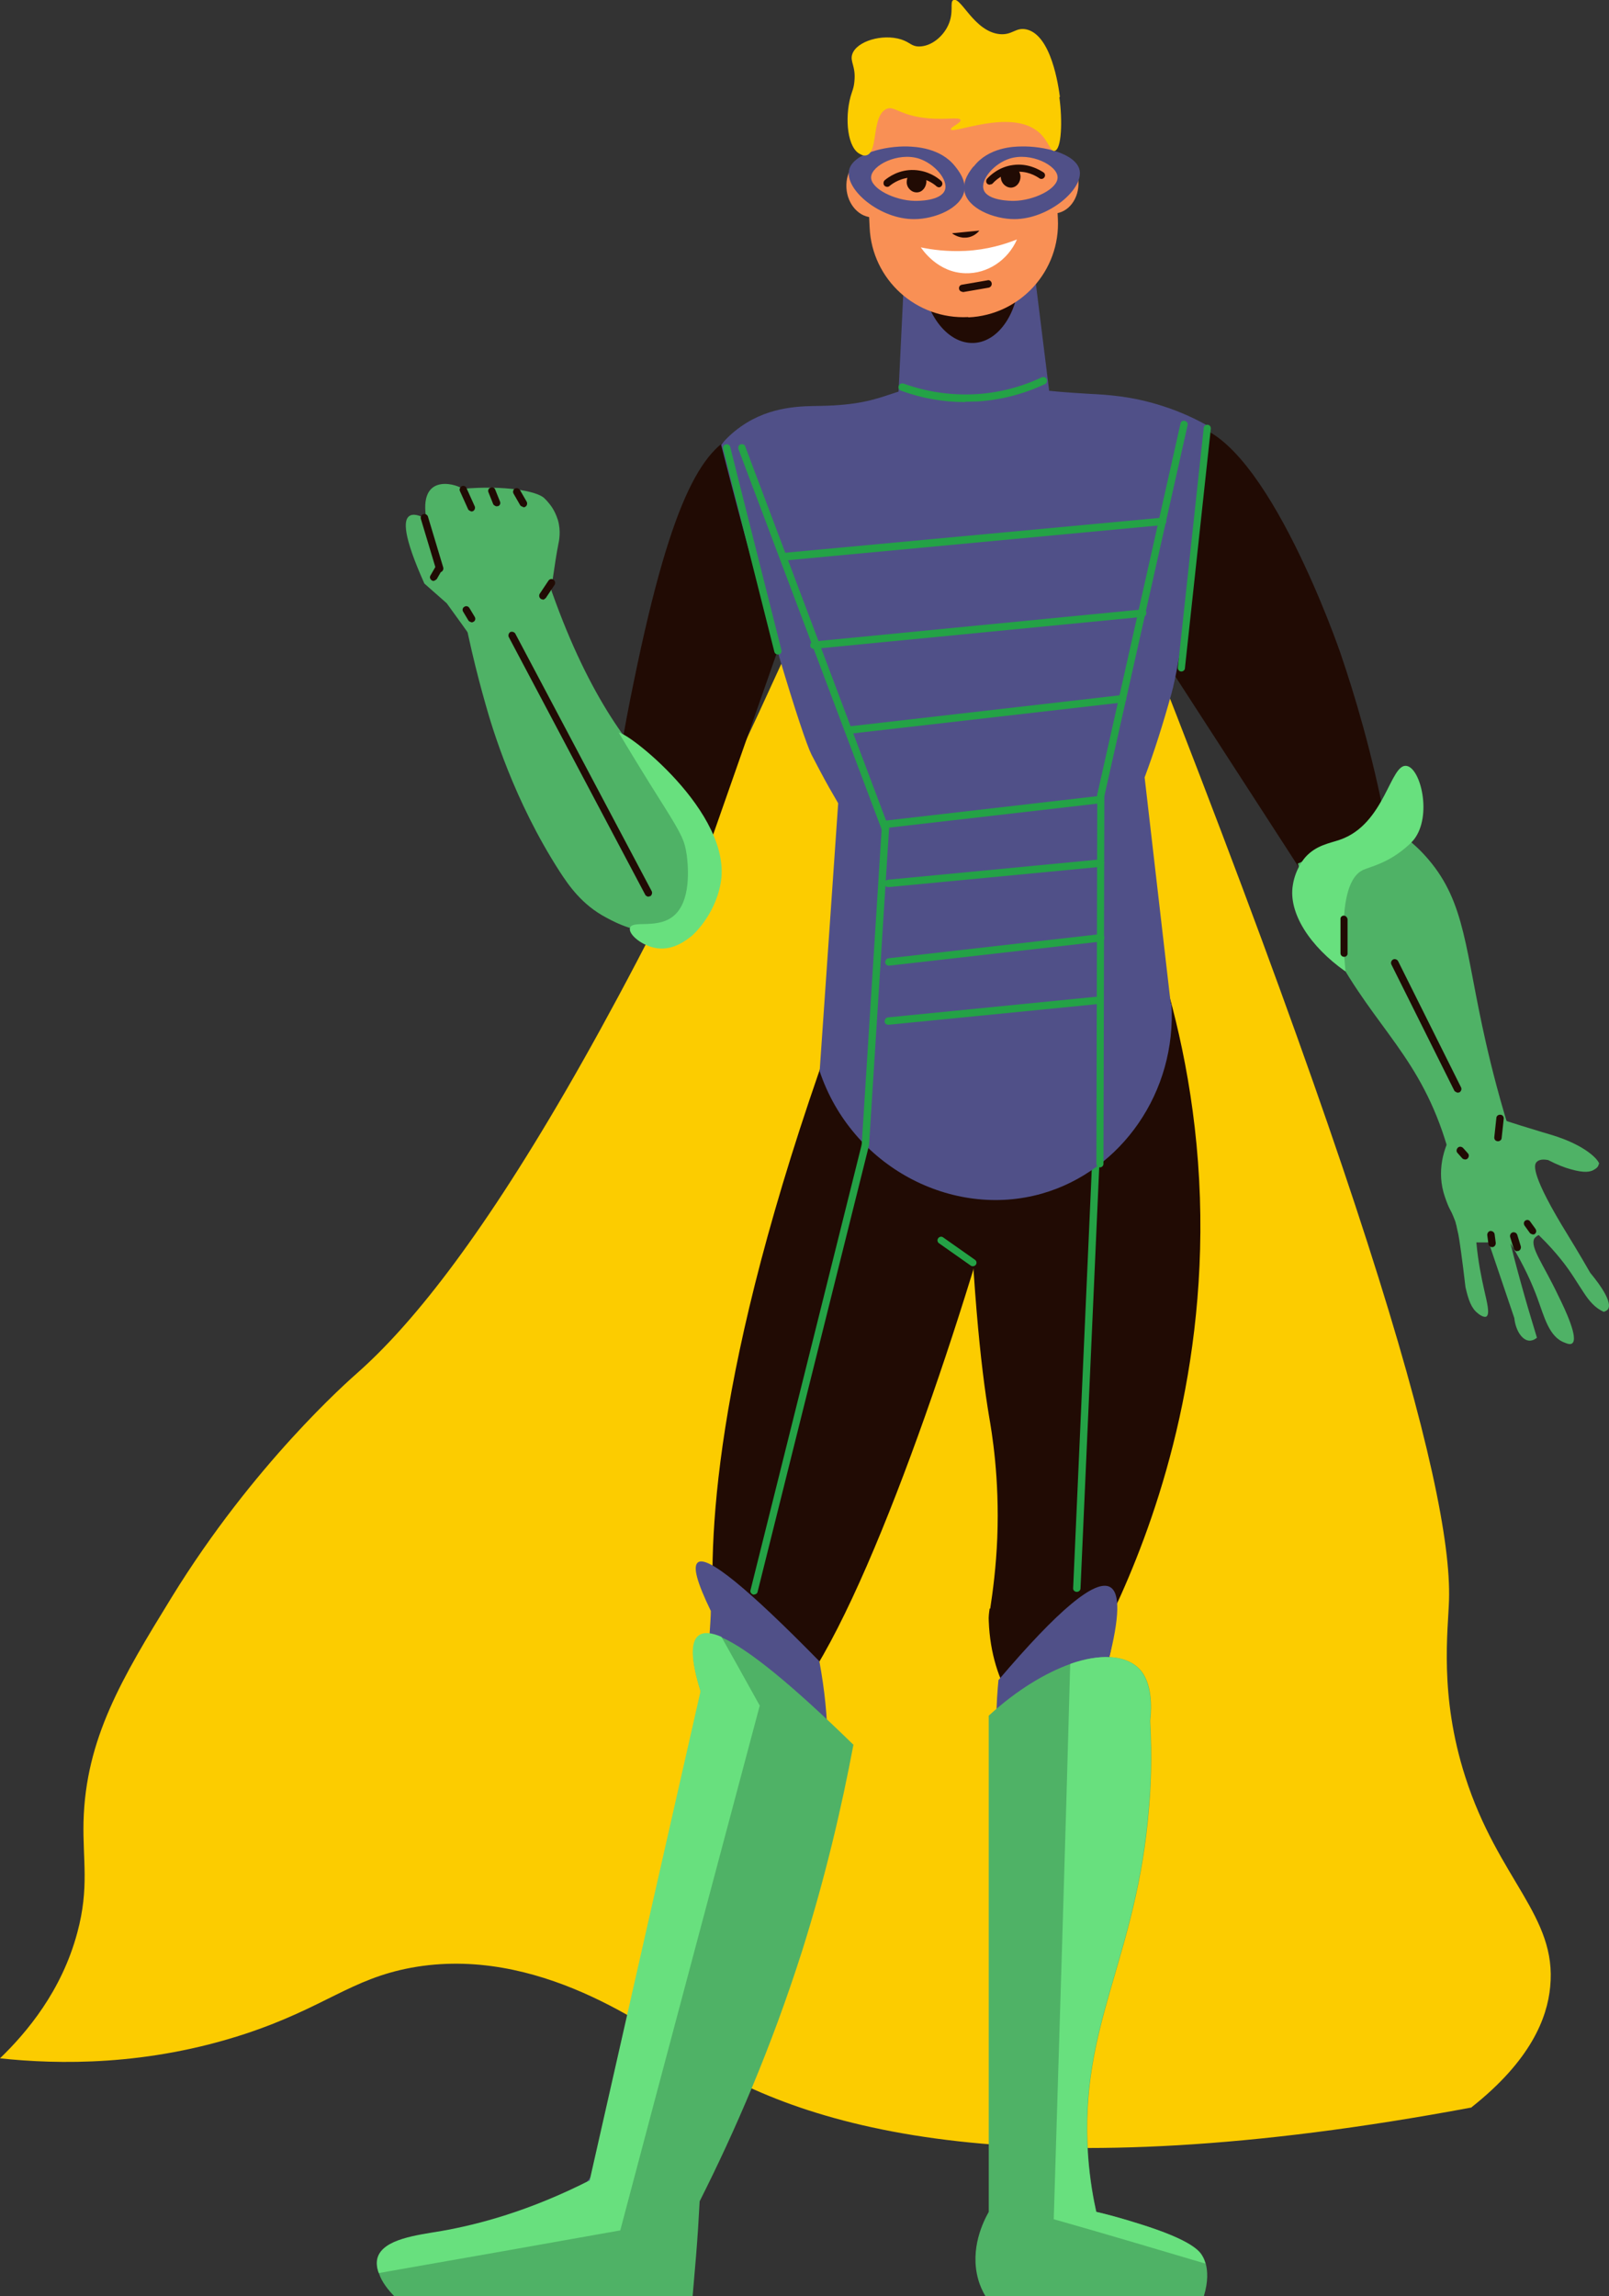 <?xml version="1.0" encoding="UTF-8"?><svg xmlns="http://www.w3.org/2000/svg" viewBox="0 0 54.71 78.07"><rect x="0" y="0" width="54.71" height="78.07" fill="#333333" stroke="none"/><defs><style>.e{fill:#fff;}.f{fill:#4fb266;}.g{fill:#24a246;}.h{fill:#210b04;}.i{fill:#f99055;}.j{fill:#fccc00;}.k{fill:#68e07e;}.l{fill:#505088;}</style></defs><g id="a"/><g id="b"><g id="c"><g id="d"><path class="j" d="M50.04,71.65c-15.17,2.84-22.56,.81-26.51-1.75-1.47-.96-5.26-3.79-9.55-3-2.05,.38-2.94,1.35-5.62,2.24-3.36,1.11-6.39,1.05-8.36,.84,.91-.88,2.1-2.29,2.63-4.28,.41-1.52,.18-2.46,.21-3.76,.07-2.83,1.31-4.89,3-7.64,2.78-4.52,5.99-7.34,6.33-7.64,3.53-3.13,9.19-11.3,18.5-33.51,1.6-.07,3.2-.14,4.8-.21,10.88,26.72,13.92,37.61,13.8,41.46-.03,1.03-.34,3.23,.55,6,1.12,3.51,3.13,4.74,2.89,7.15-.1,1.06-.66,2.5-2.67,4.09Z"/><g><path class="h" d="M23.77,29.77c-.47,1.29-1.8,1.75-2.55,1.33-.55-.31-.85-1.13-.68-1.98,.34-2.42,.7-4.45,1.01-5.94,1.33-6.51,2.41-8.03,3.68-8.49,.25-.09,.47-.13,.61-.14,.24,2.42,.47,4.84,.71,7.26-.93,2.65-1.86,5.3-2.79,7.96Z"/><path class="f" d="M17.51,18.54l-1.93,1.26c.28,1.72,.64,3.12,.92,4.11,.24,.86,.97,3.3,2.53,5.72,.3,.46,.75,1.13,1.59,1.57,.35,.19,1.45,.77,2.32,.29,1.1-.62,.91-2.44,.9-2.52-.16-1.33-1.11-2.22-1.42-2.53-1.17-1.15-2.63-3.17-3.88-6.98-.34-.31-.69-.61-1.03-.92Z"/><path class="k" d="M21.04,24.91s.34,.58,1.04,1.71c.81,1.29,1.1,1.72,1.21,2.14,.04,.15,.05,.27,.06,.3,.02,.18,.2,1.44-.38,2.02-.55,.55-1.47,.18-1.55,.47-.06,.22,.42,.62,.93,.69,.55,.07,.98-.27,1.17-.42,0,0,.77-.65,.98-1.77,.46-2.41-3.3-5.28-3.47-5.13Z"/><path class="h" d="M44.15,29.45c.99-.48,1.98-.96,2.97-1.44-.47-2.45-1.07-4.42-1.54-5.8,0,0-2.49-7.29-5.05-7.75-.26-.05-.49-.05-.63-.04-.1,2.67-.21,5.33-.31,8l4.55,7.03Z"/><path class="f" d="M49.46,40.02c.67-.37,1.34-.75,2.01-1.12-.46-1.43-.76-2.63-.95-3.47-.71-3.13-.68-4.72-1.95-6.21-.51-.6-1.06-.97-1.44-1.2-1,.45-2,.89-3,1.34,.33,1.1,.7,1.93,.96,2.46,1.42,2.89,2.97,3.82,3.95,6.64,.23,.67,.36,1.23,.43,1.56Z"/><path class="f" d="M54.36,39.57c0,.12-.14,.19-.22,.23-.06,.02-.23,.1-.74-.05-.19-.05-.45-.15-.76-.31-.25-.05-.36,.02-.41,.09-.06,.09-.18,.42,1.08,2.46,0,0,.4,.65,.76,1.28,.06,.08,.82,.96,.6,1.25-.03,.03-.07,.06-.14,.08-.29-.13-.49-.36-.69-.67-.21-.31-.42-.69-.77-1.12-.16-.2-.41-.49-.75-.82-.04,.02-.1,.05-.15,.12-.15,.3,.31,.87,.82,1.95,.23,.46,.69,1.44,.47,1.61-.07,.06-.2,0-.25-.02-.54-.19-.7-.88-.94-1.53-.17-.46-.45-1.1-.91-1.85,.14,.57,.3,1.16,.47,1.76,.14,.5,.29,.98,.43,1.45-.11,.09-.2,.1-.25,.1-.23,0-.47-.31-.52-.77-.29-.86-.58-1.71-.87-2.57-.15,0-.28,0-.42,0,.06,.67,.18,1.23,.27,1.63,.09,.4,.2,.81,.07,.89-.1,.05-.28-.1-.29-.11-.22-.17-.32-.45-.42-.89-.11-.95-.21-1.64-.24-1.78-.03-.14-.06-.27-.06-.27,0-.03-.02-.07-.03-.12,0-.03-.04-.13-.09-.25-.06-.15-.09-.18-.15-.31,0,0-.06-.13-.13-.34-.59-1.71,.98-3.26,1.11-2.93,.59,.26,2.5,.82,2.5,.82,1.2,.36,1.63,.87,1.64,1Z"/><path class="k" d="M43.96,30.09c.09-.58,.42-.94,.42-.94,.37-.42,.84-.48,1.18-.6,1.54-.53,1.71-2.61,2.27-2.51,.48,.08,.87,1.7,.25,2.5-.09,.11-.18,.19-.31,.3-.62,.52-1.19,.63-1.43,.74-.43,.21-.82,.98-.59,3.45-1.22-.86-1.95-2-1.79-2.94Z"/><g><path class="h" d="M33.65,54.69c-.02,.14-.04,.28-.03,.42,.08,2.21,1.25,3.7,2.13,3.7,.92,0,2.19-1.63,2.13-4.07,1.25-2.67,3.13-7.65,2.92-14.03-.11-3.3-.76-6.07-1.42-8.14l-6.5,5.68c.15,5.32,.47,8.22,.75,9.9,.09,.52,.36,2.07,.28,4.13-.04,.99-.15,1.82-.24,2.41Z"/><path class="l" d="M33.99,74.71c.73,.08,1.47,.16,2.21,.23,.05-.55,.14-1.4,.3-2.43,.83-5.3,2.22-7.06,2.34-10.3,.05-1.34-.11-3.31-1.15-5.75,.38-1.47,.4-2.3,.06-2.5-.5-.29-1.77,.77-3.8,3.16-.03,.31-.07,.83-.08,1.49-.03,1.72,.19,3.01,.24,3.28,.19,1.21,.28,4.38-.11,12.83Z"/><path class="l" d="M33.5,77.06c-.08,.39,.2,.76,.59,.76h3.94c.03-.11,.05-.27,0-.44-.11-.37-.51-.54-.67-.62-.39-.2-.88-.7-1.23-2.07l-2.14,.03c-.16,.78-.33,1.56-.49,2.35Z"/></g><path class="l" d="M14.11,77.62l8.84,.02c.4-1.52-.79-1.98-.92-3.88l-1.6-.18c-2.86,3.66-2.92,2.99-5.26,3.47-.43-.04-1.03,.05-1.06,.57Z"/><path class="h" d="M24.25,54.69c1.35,15.31,11.6-18.89,10.97-20.51l-6.18-1.02c-4.56,12.02-4.94,18.42-4.79,21.53Z"/><path class="l" d="M20.05,74.13c.65,.14,1.31,.29,1.97,.43,2.52-7.89,7.32-10.12,5.84-18.08-2.44-2.49-3.82-3.61-4.13-3.36-.18,.14-.03,.68,.44,1.65,0,.18-.02,.44-.04,.76-.27,3.97-1.07,6.81-1.65,8.95-.61,2.23-1.41,5.35-2.41,9.65Z"/><path class="f" d="M40.92,78.07h-7.41c-.1-.17-.19-.36-.25-.58-.29-1.04,.18-1.97,.36-2.29v-16.87c.96-.88,1.94-1.46,2.78-1.76,1-.35,1.82-.3,2.28,.11,.14,.12,.57,.56,.43,1.83,.07,1.27,.02,2.29-.04,2.95-.41,5.14-2.38,7.37-2.07,11.82,.06,.84,.19,1.52,.28,1.92,.35,.08,.84,.21,1.44,.4,1.84,.57,2.09,.95,2.18,1.12,.03,.05,.07,.14,.1,.25,.06,.23,.09,.59-.07,1.11Z"/><path class="f" d="M29.02,59.31c-.4,2.13-.95,4.49-1.75,7.03-1.05,3.29-2.28,6.12-3.48,8.5-.03,.59-.07,1.21-.12,1.83-.04,.47-.08,.95-.12,1.41H13.42c-.22-.22-.44-.5-.53-.78-.07-.18-.09-.37-.04-.53,.2-.63,1.34-.76,2.17-.9,1.25-.22,2.97-.67,5.04-1.72,1.26-5.55,2.51-11.09,3.77-16.63-.33-1.06-.35-1.69-.06-1.9,.16-.12,.43-.1,.77,.05,.9,.39,2.39,1.61,4.49,3.66Z"/><path class="g" d="M36.61,54.12c-.07,0-.13-.06-.12-.13l.69-15.52c0-.07,.06-.12,.13-.12,.07,0,.12,.06,.12,.13l-.69,15.52c0,.07-.06,.12-.12,.12Z"/><path class="g" d="M25.64,54.22c-.1-.02-.14-.09-.12-.16l4.09-16.39c.02-.07,.08-.11,.15-.09,.07,.02,.11,.08,.09,.15l-4.09,16.39c-.01,.06-.07,.09-.12,.09Z"/><path class="k" d="M25.83,58c-1.58,5.95-3.17,11.89-4.74,17.83-2.74,.49-5.47,.97-8.21,1.45-.07-.18-.09-.37-.04-.53,.2-.63,1.34-.76,2.17-.9,1.25-.22,2.97-.67,5.04-1.72,1.26-5.55,2.51-11.09,3.77-16.63-.33-1.06-.35-1.69-.06-1.9,.16-.12,.43-.1,.77,.05,.44,.78,.87,1.56,1.31,2.35Z"/><path class="k" d="M40.99,76.96c-1.72-.51-3.43-1.02-5.16-1.51,.19-6.29,.39-12.59,.56-18.88,1-.35,1.82-.3,2.28,.11,.14,.12,.57,.56,.43,1.83,.07,1.27,.02,2.29-.04,2.95-.41,5.14-2.38,7.37-2.07,11.82,.06,.84,.19,1.52,.28,1.92,.35,.08,.84,.21,1.44,.4,1.84,.57,2.09,.95,2.18,1.12,.03,.05,.07,.14,.1,.25Z"/><path class="l" d="M35.89,14.96l-5.43,.26c.11-2.2,.21-4.39,.32-6.59,1.43-.07,2.86-.14,4.29-.21,.27,2.18,.54,4.35,.81,6.53Z"/><path class="h" d="M34.66,9.08c.07,1.38-.63,2.54-1.55,2.58-.92,.04-1.72-1.04-1.79-2.42-.07-1.38,.63-2.54,1.55-2.58,.92-.04,1.72,1.04,1.79,2.42Z"/><path class="i" d="M32.92,10.78c-1.77,.09-3.27-1.28-3.35-3.04l-.23-4.67c.41-.3,1.58-1.09,3.28-1.13,1.55-.04,2.67,.55,3.12,.82,.07,1.56,.15,3.12,.23,4.68,.09,1.77-1.28,3.27-3.04,3.35Z"/><path class="i" d="M36.67,6.17c.03,.58-.34,1.07-.83,1.09-.48,.02-.9-.43-.93-1.01-.03-.58,.34-1.07,.83-1.09,.48-.02,.9,.43,.93,1.01Z"/><path class="i" d="M30.54,6.3c.03,.58-.34,1.07-.83,1.09-.48,.02-.9-.43-.93-1.01-.03-.58,.34-1.07,.83-1.09,.48-.02,.9,.43,.93,1.01Z"/><g><path class="h" d="M33.65,6.28s-.06-.01-.08-.03c-.05-.05-.05-.13,0-.18,.11-.12,.41-.4,.88-.46,.5-.07,.89,.16,1.03,.25,.06,.04,.07,.12,.03,.17-.04,.06-.12,.07-.17,.03-.12-.08-.43-.27-.85-.21-.39,.05-.64,.28-.73,.38-.02,.03-.06,.04-.09,.04Z"/><path class="h" d="M34.7,6c0,.2-.13,.37-.32,.38-.18,0-.34-.15-.35-.35,0-.2,.13-.37,.32-.38,.18,0,.34,.15,.35,.35Z"/></g><g><path class="h" d="M31.93,6.37s-.06-.01-.08-.03c-.12-.11-.39-.29-.77-.31-.44,0-.72,.2-.83,.29-.05,.05-.13,.04-.18-.01-.04-.05-.04-.13,.01-.18,.13-.11,.49-.37,1-.35,.46,.02,.78,.24,.92,.37,.05,.05,.06,.12,.01,.18-.03,.03-.06,.04-.09,.04Z"/><path class="h" d="M30.83,6.19c0,.2,.17,.36,.35,.35,.18,0,.32-.18,.32-.38,0-.2-.17-.36-.35-.35-.18,0-.32,.18-.32,.38Z"/></g><path class="h" d="M32.38,7.94s.2,.15,.43,.14c.29,0,.46-.2,.49-.24l-.92,.09Z"/><path class="h" d="M32.73,9.92c-.06,0-.11-.04-.12-.1-.01-.07,.03-.13,.1-.14l.87-.15c.06-.02,.13,.03,.14,.1,.01,.07-.03,.13-.1,.15l-.87,.15h-.02Z"/><path class="l" d="M39.83,34.12c.19,3-1.7,5.69-4.4,6.46-3.05,.87-6.47-.91-7.56-4.16,.21-3.04,.42-6.08,.63-9.11-.2-.34-.4-.69-.59-1.05,0,0-.16-.3-.32-.61-.31-.62-1.6-4.76-3.07-10.53,.14-.17,.37-.41,.69-.63,1-.7,2.09-.68,2.7-.69,2.51-.05,2.21-.74,4.83-.81,1.57-.04,1.17,.22,4.3,.4,.58,.03,1.42,.07,2.48,.41,.66,.21,1.18,.47,1.52,.66-.4,4.68-.92,8.1-1.21,9.13-.28,1.01-.58,1.96-.91,2.84,.3,2.57,.59,5.14,.89,7.71Z"/><g><path class="f" d="M16.23,21.95c.78-.23,1.57-.46,2.35-.68,.17-1.29,.3-2.24,.4-2.74,.03-.14,.1-.47-.01-.85-.06-.19-.14-.34-.2-.43,0,0-.11-.17-.27-.32-.25-.23-1.33-.44-2.79-.31-.04-.1-1.44-.63-1.23,.92,.06,.42,.15,.99,.3,1.67,.21-.72,.04-1.34-.35-1.59-.12-.08-.38-.18-.52-.07-.19,.14-.21,.66,.52,2.29,.25,.22,.51,.45,.76,.67,.35,.48,.7,.97,1.04,1.45Z"/><path class="h" d="M14.95,19.46c-.05,0-.1-.03-.12-.09l-.52-1.73c-.02-.07,.02-.14,.08-.16,.07-.02,.14,.02,.16,.08l.52,1.73c.02,.07-.02,.14-.08,.16-.01,0-.02,0-.04,0Z"/><path class="h" d="M14.74,19.75s-.04,0-.06-.02c-.06-.04-.08-.11-.04-.17l.15-.26c.04-.06,.11-.08,.17-.04,.06,.04,.08,.11,.04,.17l-.15,.26s-.07,.06-.11,.06Z"/><path class="h" d="M16.03,17.39s-.09-.03-.11-.07l-.28-.62c-.03-.06,0-.14,.06-.17,.06-.03,.14,0,.16,.06l.28,.62c.03,.06,0,.14-.06,.17-.02,0-.03,.01-.05,.01Z"/><path class="h" d="M16.89,17.22s-.1-.03-.12-.08l-.16-.4c-.03-.06,0-.14,.07-.16,.06-.03,.14,0,.16,.07l.16,.4c.03,.06,0,.14-.07,.16-.02,0-.03,0-.05,0Z"/><path class="h" d="M17.8,17.24s-.08-.02-.11-.06l-.23-.4c-.03-.06-.01-.14,.05-.17,.06-.03,.13-.01,.17,.05l.23,.4c.03,.06,.01,.14-.05,.17-.02,.01-.04,.02-.06,.02Z"/></g><g><path class="l" d="M30.85,4.98c-.72-.02-1.86,.23-1.98,.81-.14,.66,1.05,1.67,2.22,1.66,.68,0,1.59-.36,1.7-.96,.06-.37-.2-.69-.31-.83-.5-.64-1.36-.67-1.62-.68Zm.26,1.85c-.69-.01-1.51-.42-1.49-.81,.02-.4,.91-.85,1.62-.63,.53,.17,1.01,.72,.89,1.07-.14,.38-.93,.37-1.02,.37Z"/><path class="l" d="M33.1,5.66c-.11,.14-.37,.46-.31,.83,.1,.6,1.01,.96,1.7,.96,1.16,0,2.35-1.01,2.22-1.66-.12-.58-1.26-.83-1.98-.81-.26,0-1.12,.03-1.62,.68Zm.35,.8c-.13-.35,.36-.91,.89-1.07,.71-.22,1.61,.23,1.62,.63,.02,.4-.8,.8-1.49,.81-.09,0-.88,0-1.02-.37Z"/></g><path class="g" d="M33.08,43.05s-.05,0-.07-.02l-1.08-.76c-.06-.04-.07-.12-.03-.17,.04-.06,.12-.07,.17-.03l1.08,.76c.06,.04,.07,.12,.03,.17-.02,.03-.06,.05-.1,.05Z"/><path class="g" d="M29.42,39.05c-.08,0-.13-.06-.12-.13l.69-10.91c0-.07,.07-.13,.13-.12,.07,0,.12,.06,.12,.13l-.69,10.91c0,.07-.06,.12-.12,.12Z"/><path class="g" d="M37.4,39.69c-.07,0-.12-.06-.12-.13l.03-12.53c0-.07,.06-.12,.12-.12s.12,.06,.12,.13l-.03,12.53c0,.07-.06,.12-.12,.12Z"/><path class="g" d="M30.11,28.31c-.05,0-.1-.03-.12-.08l-4.88-12.96c-.02-.06,0-.14,.07-.16,.07-.02,.14,0,.16,.07l4.88,12.96c.02,.06,0,.14-.07,.16-.01,0-.03,0-.04,0Z"/><path class="g" d="M37.43,27.16c-.09-.02-.14-.08-.12-.15l2.83-12.61c.01-.07,.08-.11,.15-.09,.07,.02,.11,.08,.09,.15l-2.83,12.61c-.01,.06-.06,.1-.12,.1Z"/><path class="g" d="M32.81,13.67c-.74,0-1.48-.13-2.18-.39-.06-.02-.1-.1-.07-.16,.02-.06,.09-.1,.16-.08,.8,.29,1.64,.41,2.49,.36,.77-.05,1.51-.24,2.21-.57,.06-.03,.14,0,.17,.06,.03,.06,0,.14-.06,.17-.73,.34-1.5,.54-2.3,.59-.14,0-.27,.01-.41,.01Z"/><path class="g" d="M30.2,28.14c-.06,0-.12-.05-.12-.11,0-.07,.04-.13,.11-.14l7.11-.82c.07-.01,.13,.04,.14,.11,0,.07-.04,.13-.11,.14l-7.11,.82h-.01Z"/><path class="g" d="M28.85,24.95c-.06,0-.12-.05-.12-.11,0-.07,.04-.13,.11-.14l9.32-1.07c.06,0,.13,.04,.14,.11,0,.07-.04,.13-.11,.14l-9.32,1.07h-.01Z"/><path class="g" d="M27.67,22.06c-.06,0-.12-.05-.12-.11,0-.07,.04-.13,.11-.14l11.18-1.09c.07-.01,.13,.04,.14,.11,0,.07-.04,.13-.11,.14l-11.18,1.09h-.01Z"/><path class="g" d="M30.2,30.16c-.06,0-.12-.05-.12-.11,0-.07,.04-.13,.11-.14l7.21-.69c.07-.01,.13,.04,.14,.11,0,.07-.04,.13-.11,.14l-7.21,.69h-.01Z"/><path class="g" d="M30.22,32.83c-.06,0-.12-.05-.12-.11,0-.07,.04-.13,.11-.14l7.2-.82c.07,0,.13,.04,.14,.11,0,.07-.04,.13-.11,.14l-7.2,.82h-.01Z"/><path class="g" d="M30.2,34.84c-.06,0-.12-.05-.12-.11,0-.07,.04-.13,.11-.14l7.07-.7c.08-.01,.13,.04,.14,.11,0,.07-.04,.13-.11,.14l-7.07,.7h-.01Z"/><path class="g" d="M26.63,19.05c-.06,0-.12-.05-.12-.11,0-.07,.04-.13,.11-.14l12.9-1.2c.06,0,.13,.04,.14,.11,0,.07-.04,.13-.11,.14l-12.9,1.21h-.01Z"/><path class="g" d="M26.45,22.25c-.06,0-.11-.04-.12-.09l-1.74-6.9c-.02-.07,.02-.14,.09-.15,.06-.02,.13,.02,.15,.09l1.74,6.9c.02,.07-.02,.14-.09,.15,0,0-.02,0-.03,0Z"/><path class="g" d="M40.17,22.83c-.08,0-.13-.07-.12-.14l.88-8.14c0-.06,.06-.11,.12-.11,.08,0,.13,.07,.12,.14l-.88,8.14c0,.06-.06,.11-.12,.11Z"/><path class="h" d="M18.46,20.38s-.05,0-.07-.02c-.06-.04-.07-.12-.04-.17l.3-.45c.04-.06,.12-.07,.17-.03,.06,.04,.07,.12,.04,.17l-.3,.45s-.06,.06-.1,.06Z"/><path class="h" d="M16.04,21.16s-.08-.02-.11-.06l-.18-.3c-.04-.06-.02-.14,.04-.17,.06-.04,.13-.02,.17,.04l.18,.3c.04,.06,.02,.14-.04,.17-.02,.01-.04,.02-.06,.02Z"/><path class="e" d="M34.58,8.14c-.31,.71-1.01,1.17-1.75,1.15-.95-.02-1.47-.81-1.52-.88,.38,.08,.9,.15,1.52,.12,.75-.04,1.35-.23,1.75-.39Z"/><path class="h" d="M50.93,38.8c-.08,0-.13-.07-.12-.14l.07-.65c0-.07,.07-.12,.14-.11,.07,0,.12,.07,.11,.14l-.07,.65c0,.06-.06,.11-.12,.11Z"/><path class="h" d="M49.81,39.42s-.07-.01-.09-.04l-.16-.18c-.05-.05-.04-.13,.01-.18,.05-.05,.13-.04,.18,.01l.16,.18c.05,.05,.04,.13-.01,.18-.02,.02-.05,.03-.08,.03Z"/><path class="h" d="M50.73,42.4c-.06,0-.12-.05-.12-.11l-.04-.3c0-.07,.04-.13,.11-.14,.06,0,.13,.04,.14,.11l.04,.3c0,.07-.04,.13-.11,.14h-.02Z"/><path class="h" d="M51.59,42.54c-.05,0-.1-.04-.12-.09l-.12-.39c-.02-.07,.02-.14,.08-.16,.07-.02,.14,.02,.16,.08l.12,.39c.02,.07-.02,.14-.08,.16-.01,0-.02,0-.04,0Z"/><path class="h" d="M52.12,41.97s-.08-.02-.1-.05l-.18-.25c-.04-.06-.03-.13,.02-.17,.06-.04,.13-.03,.17,.03l.18,.25c.04,.06,.03,.13-.02,.17-.02,.02-.05,.02-.08,.02Z"/><path class="h" d="M45.7,32.53c-.07,0-.12-.06-.12-.12v-1.15c-.01-.07,.04-.13,.11-.13,.07,0,.12,.06,.13,.12v1.15c.01,.07-.04,.13-.11,.13h0Z"/><path class="h" d="M49.56,37.15s-.09-.03-.11-.07l-2.14-4.29c-.03-.06,0-.14,.06-.17,.06-.03,.14,0,.17,.06l2.14,4.29c.03,.06,0,.14-.06,.17-.02,0-.04,.01-.06,.01Z"/><path class="h" d="M22.05,30.49s-.09-.02-.11-.07l-4.64-8.76c-.03-.06,0-.14,.05-.17,.06-.03,.14,0,.17,.05l4.64,8.76c.03,.06,0,.14-.05,.17-.02,0-.04,.01-.06,.01Z"/></g><path class="j" d="M36.02,3.3c.11,.79,.08,1.78-.16,1.83-.16,.03-.21-.37-.57-.66-.95-.77-2.9,.1-2.96-.07-.02-.08,.36-.22,.33-.32-.03-.13-.63,.04-1.42-.1-.72-.13-.86-.39-1.11-.27-.5,.25-.26,1.47-.67,1.57-.07,.02-.14,0-.19-.03-.46-.19-.55-1.22-.35-1.96,.06-.21,.11-.29,.13-.51,.06-.53-.16-.68-.07-.94,.15-.44,1.02-.7,1.66-.5,.31,.1,.35,.24,.61,.24,.41,0,.81-.33,.99-.72,.21-.45,.04-.8,.18-.86,.26-.11,.7,1.07,1.57,1.16,.44,.04,.54-.24,.91-.16,.85,.19,1.09,1.93,1.14,2.3Z"/></g></g></g></svg>